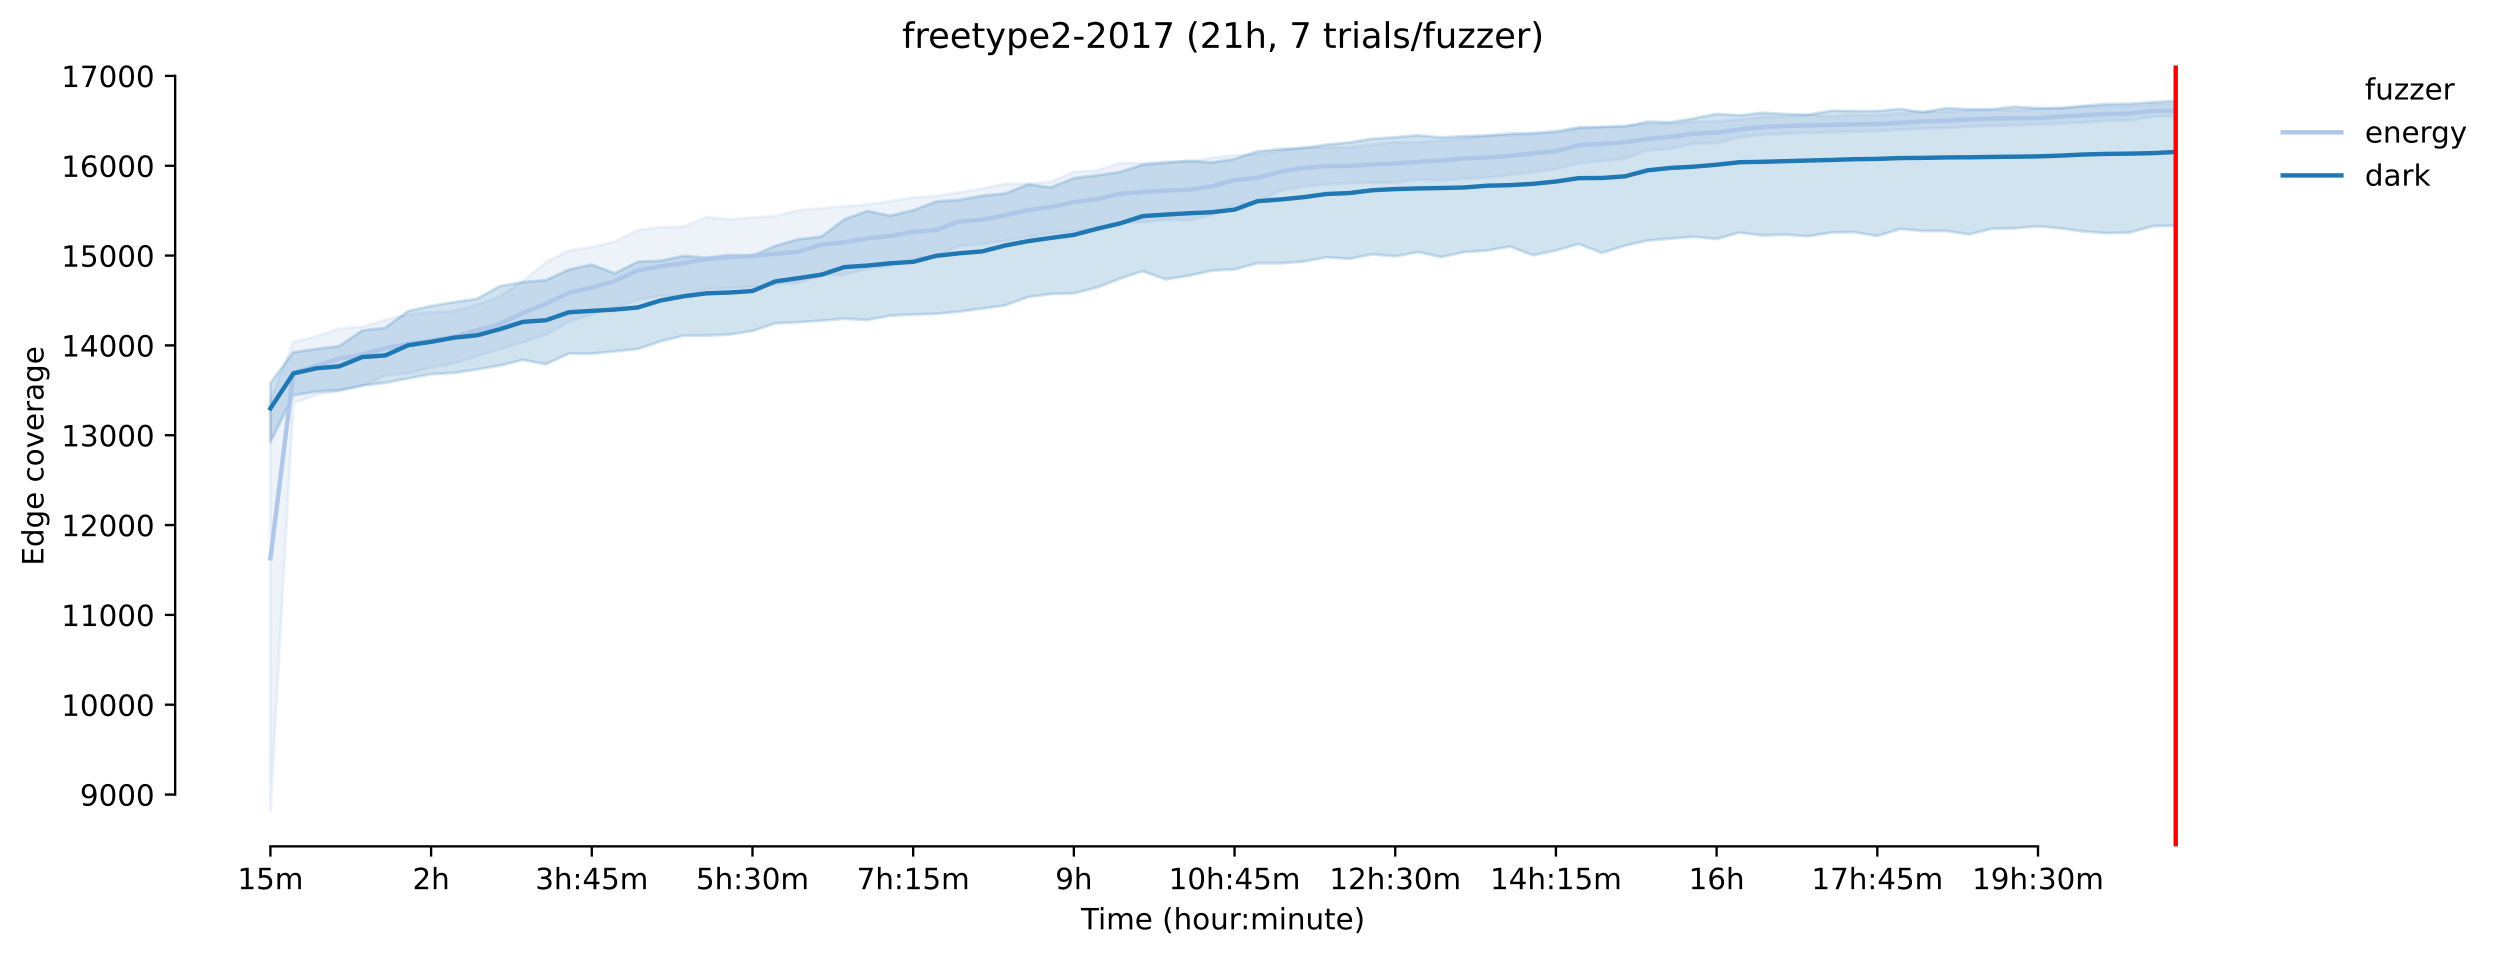 <?xml version="1.0" encoding="utf-8" standalone="no"?>
<!DOCTYPE svg PUBLIC "-//W3C//DTD SVG 1.1//EN"
  "http://www.w3.org/Graphics/SVG/1.1/DTD/svg11.dtd">
<!-- Created with matplotlib (https://matplotlib.org/) -->
<svg height="325.986pt" version="1.1" viewBox="0 0 851.977 325.986" width="851.977pt" xmlns="http://www.w3.org/2000/svg" xmlns:xlink="http://www.w3.org/1999/xlink">
 <defs>
  <style type="text/css">*{stroke-linecap:butt;stroke-linejoin:round;}</style>
 </defs>
 <g id="figure_1">
  <g id="patch_1">
   <path d="M 0 325.986 
L 851.977 325.986 
L 851.977 0 
L 0 0 
z
" style="fill:#ffffff;"/>
  </g>
  <g id="axes_1">
   <g id="patch_2">
    <path d="M 59.691 288.43 
L 773.931 288.43 
L 773.931 22.318 
L 59.691 22.318 
z
" style="fill:#ffffff;"/>
   </g>
   <g id="PolyCollection_1">
    <defs>
     <path d="M 92.156 -189.691 
L 92.156 -49.652 
L 99.979 -188.551 
L 107.802 -191.412 
L 115.625 -192.699 
L 123.448 -194.496 
L 131.271 -198.091 
L 139.094 -198.773 
L 146.917 -200.792 
L 154.74 -202.17 
L 162.563 -204.594 
L 170.386 -207.052 
L 178.209 -209.373 
L 186.032 -211.971 
L 193.855 -216.315 
L 201.678 -218.79 
L 209.501 -221.133 
L 217.324 -223.797 
L 225.147 -225.279 
L 232.97 -225.013 
L 240.793 -227.41 
L 248.616 -227.835 
L 256.439 -228.193 
L 264.262 -229.067 
L 272.085 -229.619 
L 279.908 -232.198 
L 287.731 -232.325 
L 295.554 -234.386 
L 303.377 -235.236 
L 311.2 -237.931 
L 319.023 -238.67 
L 326.846 -242.248 
L 334.669 -242.739 
L 342.492 -243.964 
L 350.315 -245.357 
L 358.138 -246.42 
L 365.961 -247.054 
L 373.784 -248.218 
L 381.607 -250.052 
L 389.43 -250.269 
L 397.253 -251.086 
L 405.076 -250.864 
L 412.899 -252.639 
L 420.722 -256.201 
L 428.545 -257.026 
L 436.368 -261.067 
L 444.191 -262.421 
L 452.014 -263.157 
L 459.837 -263.62 
L 467.66 -263.791 
L 475.483 -263.79 
L 483.306 -264.783 
L 491.129 -264.522 
L 498.952 -265.089 
L 506.775 -265.423 
L 514.598 -266.433 
L 522.421 -267.355 
L 530.244 -268.339 
L 538.067 -270.373 
L 545.89 -271.111 
L 553.713 -271.93 
L 561.536 -274.798 
L 569.359 -275.249 
L 577.182 -277.043 
L 585.005 -277.126 
L 592.828 -279.18 
L 600.651 -280.007 
L 608.474 -280.514 
L 616.297 -280.694 
L 624.12 -280.934 
L 631.943 -281.101 
L 639.766 -281.324 
L 647.589 -281.775 
L 655.412 -282.199 
L 663.235 -282.352 
L 671.058 -282.82 
L 678.881 -283.169 
L 686.704 -283.27 
L 694.527 -283.506 
L 702.35 -283.812 
L 710.173 -284.25 
L 717.996 -284.849 
L 725.819 -284.971 
L 733.642 -286.31 
L 741.465 -286.397 
L 741.465 -290.482 
L 741.465 -290.482 
L 733.642 -290.383 
L 725.819 -289.818 
L 717.996 -289.778 
L 710.173 -289.603 
L 702.35 -289.173 
L 694.527 -288.91 
L 686.704 -288.352 
L 678.881 -288.418 
L 671.058 -288.269 
L 663.235 -287.898 
L 655.412 -287.937 
L 647.589 -287.337 
L 639.766 -286.762 
L 631.943 -286.791 
L 624.12 -286.358 
L 616.297 -286.849 
L 608.474 -286.231 
L 600.651 -286.139 
L 592.828 -285.339 
L 585.005 -284.56 
L 577.182 -284.531 
L 569.359 -283.821 
L 561.536 -283.55 
L 553.713 -283.258 
L 545.89 -282.632 
L 538.067 -282.152 
L 530.244 -280.642 
L 522.421 -280.24 
L 514.598 -279.833 
L 506.775 -279.716 
L 498.952 -278.788 
L 491.129 -278.015 
L 483.306 -277.49 
L 475.483 -277.54 
L 467.66 -276.643 
L 459.837 -275.805 
L 452.014 -275.645 
L 444.191 -275.819 
L 436.368 -274.594 
L 428.545 -273.383 
L 420.722 -273.109 
L 412.899 -272.166 
L 405.076 -270.869 
L 397.253 -271.006 
L 389.43 -270.405 
L 381.607 -270.431 
L 373.784 -267.85 
L 365.961 -267.484 
L 358.138 -264.002 
L 350.315 -263.387 
L 342.492 -263.374 
L 334.669 -261.724 
L 326.846 -260.42 
L 319.023 -259.191 
L 311.2 -258.656 
L 303.377 -257.387 
L 295.554 -256.286 
L 287.731 -255.699 
L 279.908 -255.005 
L 272.085 -254.357 
L 264.262 -252.349 
L 256.439 -251.814 
L 248.616 -251.238 
L 240.793 -251.926 
L 232.97 -248.754 
L 225.147 -248.58 
L 217.324 -247.564 
L 209.501 -243.661 
L 201.678 -241.796 
L 193.855 -240.574 
L 186.032 -236.574 
L 178.209 -230.144 
L 170.386 -224.992 
L 162.563 -222.066 
L 154.74 -219.908 
L 146.917 -219.547 
L 139.094 -218.747 
L 131.271 -216.977 
L 123.448 -214.566 
L 115.625 -214.032 
L 107.802 -211.312 
L 99.979 -209.405 
L 92.156 -189.691 
z
" id="mdad5dec9d6" style="stroke:#aec7e8;stroke-opacity:0.2;"/>
    </defs>
    <g clip-path="url(#pb46b4e8054)">
     <use style="fill:#aec7e8;fill-opacity:0.2;stroke:#aec7e8;stroke-opacity:0.2;" x="0" xlink:href="#mdad5dec9d6" y="325.986"/>
    </g>
   </g>
   <g id="PolyCollection_2">
    <defs>
     <path d="M 92.156 -195.463 
L 92.156 -175.32 
L 99.979 -191.271 
L 107.802 -192.524 
L 115.625 -192.985 
L 123.448 -194.583 
L 131.271 -195.515 
L 139.094 -197.023 
L 146.917 -198.476 
L 154.74 -198.916 
L 162.563 -200.094 
L 170.386 -201.41 
L 178.209 -203.355 
L 186.032 -201.861 
L 193.855 -205.495 
L 201.678 -205.486 
L 209.501 -206.248 
L 217.324 -207.027 
L 225.147 -209.672 
L 232.97 -211.591 
L 240.793 -211.631 
L 248.616 -212.006 
L 256.439 -213.196 
L 264.262 -215.814 
L 272.085 -216.168 
L 279.908 -216.695 
L 287.731 -217.371 
L 295.554 -216.949 
L 303.377 -218.409 
L 311.2 -218.798 
L 319.023 -219.043 
L 326.846 -219.79 
L 334.669 -220.832 
L 342.492 -221.915 
L 350.315 -224.752 
L 358.138 -225.797 
L 365.961 -226.022 
L 373.784 -227.975 
L 381.607 -230.996 
L 389.43 -233.581 
L 397.253 -230.79 
L 405.076 -232.004 
L 412.899 -233.751 
L 420.722 -234.169 
L 428.545 -236.263 
L 436.368 -236.267 
L 444.191 -236.821 
L 452.014 -238.316 
L 459.837 -237.779 
L 467.66 -239.316 
L 475.483 -238.645 
L 483.306 -240.079 
L 491.129 -238.378 
L 498.952 -240.076 
L 506.775 -240.603 
L 514.598 -241.955 
L 522.421 -239.003 
L 530.244 -240.604 
L 538.067 -242.868 
L 545.89 -239.764 
L 553.713 -242.244 
L 561.536 -244.021 
L 569.359 -244.684 
L 577.182 -245.281 
L 585.005 -244.547 
L 592.828 -246.736 
L 600.651 -245.747 
L 608.474 -245.996 
L 616.297 -245.473 
L 624.12 -246.775 
L 631.943 -246.862 
L 639.766 -245.571 
L 647.589 -247.964 
L 655.412 -247.255 
L 663.235 -247.26 
L 671.058 -246.109 
L 678.881 -248.055 
L 686.704 -248.186 
L 694.527 -248.848 
L 702.35 -248.127 
L 710.173 -247.108 
L 717.996 -246.517 
L 725.819 -246.705 
L 733.642 -248.922 
L 741.465 -249.069 
L 741.465 -291.572 
L 741.465 -291.572 
L 733.642 -291.165 
L 725.819 -290.637 
L 717.996 -290.546 
L 710.173 -289.918 
L 702.35 -289.166 
L 694.527 -289.117 
L 686.704 -289.618 
L 678.881 -288.783 
L 671.058 -288.763 
L 663.235 -289.141 
L 655.412 -287.732 
L 647.589 -288.865 
L 639.766 -288.138 
L 631.943 -288.139 
L 624.12 -288.26 
L 616.297 -286.888 
L 608.474 -287.101 
L 600.651 -287.565 
L 592.828 -286.697 
L 585.005 -287.141 
L 577.182 -285.642 
L 569.359 -284.315 
L 561.536 -284.534 
L 553.713 -282.85 
L 545.89 -282.744 
L 538.067 -282.557 
L 530.244 -281.259 
L 522.421 -280.642 
L 514.598 -280.408 
L 506.775 -279.798 
L 498.952 -279.575 
L 491.129 -279.125 
L 483.306 -279.902 
L 475.483 -279.186 
L 467.66 -278.697 
L 459.837 -277.441 
L 452.014 -276.692 
L 444.191 -275.525 
L 436.368 -275.172 
L 428.545 -274.426 
L 420.722 -271.795 
L 412.899 -270.614 
L 405.076 -271.206 
L 397.253 -270.461 
L 389.43 -269.889 
L 381.607 -267.395 
L 373.784 -266.227 
L 365.961 -265.301 
L 358.138 -262.134 
L 350.315 -263.127 
L 342.492 -260.02 
L 334.669 -259.292 
L 326.846 -257.856 
L 319.023 -257.305 
L 311.2 -254.355 
L 303.377 -252.482 
L 295.554 -254.084 
L 287.731 -251.213 
L 279.908 -245.323 
L 272.085 -244.479 
L 264.262 -242.235 
L 256.439 -238.798 
L 248.616 -239.112 
L 240.793 -238.132 
L 232.97 -238.802 
L 225.147 -237.119 
L 217.324 -236.804 
L 209.501 -232.843 
L 201.678 -235.837 
L 193.855 -234.103 
L 186.032 -230.524 
L 178.209 -229.837 
L 170.386 -228.509 
L 162.563 -224.166 
L 154.74 -223.005 
L 146.917 -221.712 
L 139.094 -219.988 
L 131.271 -214.264 
L 123.448 -213.358 
L 115.625 -208.054 
L 107.802 -207.087 
L 99.979 -205.937 
L 92.156 -195.463 
z
" id="m1e6e24f1bb" style="stroke:#1f77b4;stroke-opacity:0.2;"/>
    </defs>
    <g clip-path="url(#pb46b4e8054)">
     <use style="fill:#1f77b4;fill-opacity:0.2;stroke:#1f77b4;stroke-opacity:0.2;" x="0" xlink:href="#m1e6e24f1bb" y="325.986"/>
    </g>
   </g>
   <g id="matplotlib.axis_1">
    <g id="xtick_1">
     <g id="line2d_1">
      <defs>
       <path d="M 0 0 
L 0 3.5 
" id="mf7ba5747d7" style="stroke:#000000;stroke-width:0.8;"/>
      </defs>
      <g>
       <use style="stroke:#000000;stroke-width:0.8;" x="92.156" xlink:href="#mf7ba5747d7" y="288.43"/>
      </g>
     </g>
     <g id="text_1">
      <!-- 15m -->
      <g transform="translate(80.923 303.029)scale(0.1 -0.1)">
       <defs>
        <path d="M 12.406 8.297 
L 28.516 8.297 
L 28.516 63.922 
L 10.984 60.406 
L 10.984 69.391 
L 28.422 72.906 
L 38.281 72.906 
L 38.281 8.297 
L 54.391 8.297 
L 54.391 0 
L 12.406 0 
z
" id="DejaVuSans-49"/>
        <path d="M 10.797 72.906 
L 49.516 72.906 
L 49.516 64.594 
L 19.828 64.594 
L 19.828 46.734 
Q 21.969 47.469 24.109 47.828 
Q 26.266 48.188 28.422 48.188 
Q 40.625 48.188 47.75 41.5 
Q 54.891 34.812 54.891 23.391 
Q 54.891 11.625 47.562 5.094 
Q 40.234 -1.422 26.906 -1.422 
Q 22.312 -1.422 17.547 -0.641 
Q 12.797 0.141 7.719 1.703 
L 7.719 11.625 
Q 12.109 9.234 16.797 8.062 
Q 21.484 6.891 26.703 6.891 
Q 35.156 6.891 40.078 11.328 
Q 45.016 15.766 45.016 23.391 
Q 45.016 31 40.078 35.438 
Q 35.156 39.891 26.703 39.891 
Q 22.75 39.891 18.812 39.016 
Q 14.891 38.141 10.797 36.281 
z
" id="DejaVuSans-53"/>
        <path d="M 52 44.188 
Q 55.375 50.25 60.062 53.125 
Q 64.75 56 71.094 56 
Q 79.641 56 84.281 50.016 
Q 88.922 44.047 88.922 33.016 
L 88.922 0 
L 79.891 0 
L 79.891 32.719 
Q 79.891 40.578 77.094 44.375 
Q 74.312 48.188 68.609 48.188 
Q 61.625 48.188 57.562 43.547 
Q 53.516 38.922 53.516 30.906 
L 53.516 0 
L 44.484 0 
L 44.484 32.719 
Q 44.484 40.625 41.703 44.406 
Q 38.922 48.188 33.109 48.188 
Q 26.219 48.188 22.156 43.531 
Q 18.109 38.875 18.109 30.906 
L 18.109 0 
L 9.078 0 
L 9.078 54.688 
L 18.109 54.688 
L 18.109 46.188 
Q 21.188 51.219 25.484 53.609 
Q 29.781 56 35.688 56 
Q 41.656 56 45.828 52.969 
Q 50 49.953 52 44.188 
z
" id="DejaVuSans-109"/>
       </defs>
       <use xlink:href="#DejaVuSans-49"/>
       <use x="63.623" xlink:href="#DejaVuSans-53"/>
       <use x="127.246" xlink:href="#DejaVuSans-109"/>
      </g>
     </g>
    </g>
    <g id="xtick_2">
     <g id="line2d_2">
      <g>
       <use style="stroke:#000000;stroke-width:0.8;" x="146.917" xlink:href="#mf7ba5747d7" y="288.43"/>
      </g>
     </g>
     <g id="text_2">
      <!-- 2h -->
      <g transform="translate(140.567 303.029)scale(0.1 -0.1)">
       <defs>
        <path d="M 19.188 8.297 
L 53.609 8.297 
L 53.609 0 
L 7.328 0 
L 7.328 8.297 
Q 12.938 14.109 22.625 23.891 
Q 32.328 33.688 34.812 36.531 
Q 39.547 41.844 41.422 45.531 
Q 43.312 49.219 43.312 52.781 
Q 43.312 58.594 39.234 62.25 
Q 35.156 65.922 28.609 65.922 
Q 23.969 65.922 18.812 64.312 
Q 13.672 62.703 7.812 59.422 
L 7.812 69.391 
Q 13.766 71.781 18.938 73 
Q 24.125 74.219 28.422 74.219 
Q 39.75 74.219 46.484 68.547 
Q 53.219 62.891 53.219 53.422 
Q 53.219 48.922 51.531 44.891 
Q 49.859 40.875 45.406 35.406 
Q 44.188 33.984 37.641 27.219 
Q 31.109 20.453 19.188 8.297 
z
" id="DejaVuSans-50"/>
        <path d="M 54.891 33.016 
L 54.891 0 
L 45.906 0 
L 45.906 32.719 
Q 45.906 40.484 42.875 44.328 
Q 39.844 48.188 33.797 48.188 
Q 26.516 48.188 22.312 43.547 
Q 18.109 38.922 18.109 30.906 
L 18.109 0 
L 9.078 0 
L 9.078 75.984 
L 18.109 75.984 
L 18.109 46.188 
Q 21.344 51.125 25.703 53.562 
Q 30.078 56 35.797 56 
Q 45.219 56 50.047 50.172 
Q 54.891 44.344 54.891 33.016 
z
" id="DejaVuSans-104"/>
       </defs>
       <use xlink:href="#DejaVuSans-50"/>
       <use x="63.623" xlink:href="#DejaVuSans-104"/>
      </g>
     </g>
    </g>
    <g id="xtick_3">
     <g id="line2d_3">
      <g>
       <use style="stroke:#000000;stroke-width:0.8;" x="201.678" xlink:href="#mf7ba5747d7" y="288.43"/>
      </g>
     </g>
     <g id="text_3">
      <!-- 3h:45m -->
      <g transform="translate(182.411 303.029)scale(0.1 -0.1)">
       <defs>
        <path d="M 40.578 39.312 
Q 47.656 37.797 51.625 33 
Q 55.609 28.219 55.609 21.188 
Q 55.609 10.406 48.188 4.484 
Q 40.766 -1.422 27.094 -1.422 
Q 22.516 -1.422 17.656 -0.516 
Q 12.797 0.391 7.625 2.203 
L 7.625 11.719 
Q 11.719 9.328 16.594 8.109 
Q 21.484 6.891 26.812 6.891 
Q 36.078 6.891 40.938 10.547 
Q 45.797 14.203 45.797 21.188 
Q 45.797 27.641 41.281 31.266 
Q 36.766 34.906 28.719 34.906 
L 20.219 34.906 
L 20.219 43.016 
L 29.109 43.016 
Q 36.375 43.016 40.234 45.922 
Q 44.094 48.828 44.094 54.297 
Q 44.094 59.906 40.109 62.906 
Q 36.141 65.922 28.719 65.922 
Q 24.656 65.922 20.016 65.031 
Q 15.375 64.156 9.812 62.312 
L 9.812 71.094 
Q 15.438 72.656 20.344 73.438 
Q 25.25 74.219 29.594 74.219 
Q 40.828 74.219 47.359 69.109 
Q 53.906 64.016 53.906 55.328 
Q 53.906 49.266 50.438 45.094 
Q 46.969 40.922 40.578 39.312 
z
" id="DejaVuSans-51"/>
        <path d="M 11.719 12.406 
L 22.016 12.406 
L 22.016 0 
L 11.719 0 
z
M 11.719 51.703 
L 22.016 51.703 
L 22.016 39.312 
L 11.719 39.312 
z
" id="DejaVuSans-58"/>
        <path d="M 37.797 64.312 
L 12.891 25.391 
L 37.797 25.391 
z
M 35.203 72.906 
L 47.609 72.906 
L 47.609 25.391 
L 58.016 25.391 
L 58.016 17.188 
L 47.609 17.188 
L 47.609 0 
L 37.797 0 
L 37.797 17.188 
L 4.891 17.188 
L 4.891 26.703 
z
" id="DejaVuSans-52"/>
       </defs>
       <use xlink:href="#DejaVuSans-51"/>
       <use x="63.623" xlink:href="#DejaVuSans-104"/>
       <use x="127.002" xlink:href="#DejaVuSans-58"/>
       <use x="160.693" xlink:href="#DejaVuSans-52"/>
       <use x="224.316" xlink:href="#DejaVuSans-53"/>
       <use x="287.939" xlink:href="#DejaVuSans-109"/>
      </g>
     </g>
    </g>
    <g id="xtick_4">
     <g id="line2d_4">
      <g>
       <use style="stroke:#000000;stroke-width:0.8;" x="256.439" xlink:href="#mf7ba5747d7" y="288.43"/>
      </g>
     </g>
     <g id="text_4">
      <!-- 5h:30m -->
      <g transform="translate(237.172 303.029)scale(0.1 -0.1)">
       <defs>
        <path d="M 31.781 66.406 
Q 24.172 66.406 20.328 58.906 
Q 16.5 51.422 16.5 36.375 
Q 16.5 21.391 20.328 13.891 
Q 24.172 6.391 31.781 6.391 
Q 39.453 6.391 43.281 13.891 
Q 47.125 21.391 47.125 36.375 
Q 47.125 51.422 43.281 58.906 
Q 39.453 66.406 31.781 66.406 
z
M 31.781 74.219 
Q 44.047 74.219 50.516 64.516 
Q 56.984 54.828 56.984 36.375 
Q 56.984 17.969 50.516 8.266 
Q 44.047 -1.422 31.781 -1.422 
Q 19.531 -1.422 13.062 8.266 
Q 6.594 17.969 6.594 36.375 
Q 6.594 54.828 13.062 64.516 
Q 19.531 74.219 31.781 74.219 
z
" id="DejaVuSans-48"/>
       </defs>
       <use xlink:href="#DejaVuSans-53"/>
       <use x="63.623" xlink:href="#DejaVuSans-104"/>
       <use x="127.002" xlink:href="#DejaVuSans-58"/>
       <use x="160.693" xlink:href="#DejaVuSans-51"/>
       <use x="224.316" xlink:href="#DejaVuSans-48"/>
       <use x="287.939" xlink:href="#DejaVuSans-109"/>
      </g>
     </g>
    </g>
    <g id="xtick_5">
     <g id="line2d_5">
      <g>
       <use style="stroke:#000000;stroke-width:0.8;" x="311.2" xlink:href="#mf7ba5747d7" y="288.43"/>
      </g>
     </g>
     <g id="text_5">
      <!-- 7h:15m -->
      <g transform="translate(291.933 303.029)scale(0.1 -0.1)">
       <defs>
        <path d="M 8.203 72.906 
L 55.078 72.906 
L 55.078 68.703 
L 28.609 0 
L 18.312 0 
L 43.219 64.594 
L 8.203 64.594 
z
" id="DejaVuSans-55"/>
       </defs>
       <use xlink:href="#DejaVuSans-55"/>
       <use x="63.623" xlink:href="#DejaVuSans-104"/>
       <use x="127.002" xlink:href="#DejaVuSans-58"/>
       <use x="160.693" xlink:href="#DejaVuSans-49"/>
       <use x="224.316" xlink:href="#DejaVuSans-53"/>
       <use x="287.939" xlink:href="#DejaVuSans-109"/>
      </g>
     </g>
    </g>
    <g id="xtick_6">
     <g id="line2d_6">
      <g>
       <use style="stroke:#000000;stroke-width:0.8;" x="365.961" xlink:href="#mf7ba5747d7" y="288.43"/>
      </g>
     </g>
     <g id="text_6">
      <!-- 9h -->
      <g transform="translate(359.611 303.029)scale(0.1 -0.1)">
       <defs>
        <path d="M 10.984 1.516 
L 10.984 10.5 
Q 14.703 8.734 18.5 7.812 
Q 22.312 6.891 25.984 6.891 
Q 35.75 6.891 40.891 13.453 
Q 46.047 20.016 46.781 33.406 
Q 43.953 29.203 39.594 26.953 
Q 35.25 24.703 29.984 24.703 
Q 19.047 24.703 12.672 31.312 
Q 6.297 37.938 6.297 49.422 
Q 6.297 60.641 12.938 67.422 
Q 19.578 74.219 30.609 74.219 
Q 43.266 74.219 49.922 64.516 
Q 56.594 54.828 56.594 36.375 
Q 56.594 19.141 48.406 8.859 
Q 40.234 -1.422 26.422 -1.422 
Q 22.703 -1.422 18.891 -0.688 
Q 15.094 0.047 10.984 1.516 
z
M 30.609 32.422 
Q 37.25 32.422 41.125 36.953 
Q 45.016 41.5 45.016 49.422 
Q 45.016 57.281 41.125 61.844 
Q 37.25 66.406 30.609 66.406 
Q 23.969 66.406 20.094 61.844 
Q 16.219 57.281 16.219 49.422 
Q 16.219 41.5 20.094 36.953 
Q 23.969 32.422 30.609 32.422 
z
" id="DejaVuSans-57"/>
       </defs>
       <use xlink:href="#DejaVuSans-57"/>
       <use x="63.623" xlink:href="#DejaVuSans-104"/>
      </g>
     </g>
    </g>
    <g id="xtick_7">
     <g id="line2d_7">
      <g>
       <use style="stroke:#000000;stroke-width:0.8;" x="420.722" xlink:href="#mf7ba5747d7" y="288.43"/>
      </g>
     </g>
     <g id="text_7">
      <!-- 10h:45m -->
      <g transform="translate(398.274 303.029)scale(0.1 -0.1)">
       <use xlink:href="#DejaVuSans-49"/>
       <use x="63.623" xlink:href="#DejaVuSans-48"/>
       <use x="127.246" xlink:href="#DejaVuSans-104"/>
       <use x="190.625" xlink:href="#DejaVuSans-58"/>
       <use x="224.316" xlink:href="#DejaVuSans-52"/>
       <use x="287.939" xlink:href="#DejaVuSans-53"/>
       <use x="351.562" xlink:href="#DejaVuSans-109"/>
      </g>
     </g>
    </g>
    <g id="xtick_8">
     <g id="line2d_8">
      <g>
       <use style="stroke:#000000;stroke-width:0.8;" x="475.483" xlink:href="#mf7ba5747d7" y="288.43"/>
      </g>
     </g>
     <g id="text_8">
      <!-- 12h:30m -->
      <g transform="translate(453.035 303.029)scale(0.1 -0.1)">
       <use xlink:href="#DejaVuSans-49"/>
       <use x="63.623" xlink:href="#DejaVuSans-50"/>
       <use x="127.246" xlink:href="#DejaVuSans-104"/>
       <use x="190.625" xlink:href="#DejaVuSans-58"/>
       <use x="224.316" xlink:href="#DejaVuSans-51"/>
       <use x="287.939" xlink:href="#DejaVuSans-48"/>
       <use x="351.562" xlink:href="#DejaVuSans-109"/>
      </g>
     </g>
    </g>
    <g id="xtick_9">
     <g id="line2d_9">
      <g>
       <use style="stroke:#000000;stroke-width:0.8;" x="530.244" xlink:href="#mf7ba5747d7" y="288.43"/>
      </g>
     </g>
     <g id="text_9">
      <!-- 14h:15m -->
      <g transform="translate(507.796 303.029)scale(0.1 -0.1)">
       <use xlink:href="#DejaVuSans-49"/>
       <use x="63.623" xlink:href="#DejaVuSans-52"/>
       <use x="127.246" xlink:href="#DejaVuSans-104"/>
       <use x="190.625" xlink:href="#DejaVuSans-58"/>
       <use x="224.316" xlink:href="#DejaVuSans-49"/>
       <use x="287.939" xlink:href="#DejaVuSans-53"/>
       <use x="351.562" xlink:href="#DejaVuSans-109"/>
      </g>
     </g>
    </g>
    <g id="xtick_10">
     <g id="line2d_10">
      <g>
       <use style="stroke:#000000;stroke-width:0.8;" x="585.005" xlink:href="#mf7ba5747d7" y="288.43"/>
      </g>
     </g>
     <g id="text_10">
      <!-- 16h -->
      <g transform="translate(575.474 303.029)scale(0.1 -0.1)">
       <defs>
        <path d="M 33.016 40.375 
Q 26.375 40.375 22.484 35.828 
Q 18.609 31.297 18.609 23.391 
Q 18.609 15.531 22.484 10.953 
Q 26.375 6.391 33.016 6.391 
Q 39.656 6.391 43.531 10.953 
Q 47.406 15.531 47.406 23.391 
Q 47.406 31.297 43.531 35.828 
Q 39.656 40.375 33.016 40.375 
z
M 52.594 71.297 
L 52.594 62.312 
Q 48.875 64.062 45.094 64.984 
Q 41.312 65.922 37.594 65.922 
Q 27.828 65.922 22.672 59.328 
Q 17.531 52.734 16.797 39.406 
Q 19.672 43.656 24.016 45.922 
Q 28.375 48.188 33.594 48.188 
Q 44.578 48.188 50.953 41.516 
Q 57.328 34.859 57.328 23.391 
Q 57.328 12.156 50.688 5.359 
Q 44.047 -1.422 33.016 -1.422 
Q 20.359 -1.422 13.672 8.266 
Q 6.984 17.969 6.984 36.375 
Q 6.984 53.656 15.188 63.938 
Q 23.391 74.219 37.203 74.219 
Q 40.922 74.219 44.703 73.484 
Q 48.484 72.75 52.594 71.297 
z
" id="DejaVuSans-54"/>
       </defs>
       <use xlink:href="#DejaVuSans-49"/>
       <use x="63.623" xlink:href="#DejaVuSans-54"/>
       <use x="127.246" xlink:href="#DejaVuSans-104"/>
      </g>
     </g>
    </g>
    <g id="xtick_11">
     <g id="line2d_11">
      <g>
       <use style="stroke:#000000;stroke-width:0.8;" x="639.766" xlink:href="#mf7ba5747d7" y="288.43"/>
      </g>
     </g>
     <g id="text_11">
      <!-- 17h:45m -->
      <g transform="translate(617.318 303.029)scale(0.1 -0.1)">
       <use xlink:href="#DejaVuSans-49"/>
       <use x="63.623" xlink:href="#DejaVuSans-55"/>
       <use x="127.246" xlink:href="#DejaVuSans-104"/>
       <use x="190.625" xlink:href="#DejaVuSans-58"/>
       <use x="224.316" xlink:href="#DejaVuSans-52"/>
       <use x="287.939" xlink:href="#DejaVuSans-53"/>
       <use x="351.562" xlink:href="#DejaVuSans-109"/>
      </g>
     </g>
    </g>
    <g id="xtick_12">
     <g id="line2d_12">
      <g>
       <use style="stroke:#000000;stroke-width:0.8;" x="694.527" xlink:href="#mf7ba5747d7" y="288.43"/>
      </g>
     </g>
     <g id="text_12">
      <!-- 19h:30m -->
      <g transform="translate(672.079 303.029)scale(0.1 -0.1)">
       <use xlink:href="#DejaVuSans-49"/>
       <use x="63.623" xlink:href="#DejaVuSans-57"/>
       <use x="127.246" xlink:href="#DejaVuSans-104"/>
       <use x="190.625" xlink:href="#DejaVuSans-58"/>
       <use x="224.316" xlink:href="#DejaVuSans-51"/>
       <use x="287.939" xlink:href="#DejaVuSans-48"/>
       <use x="351.562" xlink:href="#DejaVuSans-109"/>
      </g>
     </g>
    </g>
    <g id="text_13">
     <!-- Time (hour:minute) -->
     <g transform="translate(368.404 316.707)scale(0.1 -0.1)">
      <defs>
       <path d="M -0.297 72.906 
L 61.375 72.906 
L 61.375 64.594 
L 35.5 64.594 
L 35.5 0 
L 25.594 0 
L 25.594 64.594 
L -0.297 64.594 
z
" id="DejaVuSans-84"/>
       <path d="M 9.422 54.688 
L 18.406 54.688 
L 18.406 0 
L 9.422 0 
z
M 9.422 75.984 
L 18.406 75.984 
L 18.406 64.594 
L 9.422 64.594 
z
" id="DejaVuSans-105"/>
       <path d="M 56.203 29.594 
L 56.203 25.203 
L 14.891 25.203 
Q 15.484 15.922 20.484 11.062 
Q 25.484 6.203 34.422 6.203 
Q 39.594 6.203 44.453 7.469 
Q 49.312 8.734 54.109 11.281 
L 54.109 2.781 
Q 49.266 0.734 44.188 -0.344 
Q 39.109 -1.422 33.891 -1.422 
Q 20.797 -1.422 13.156 6.188 
Q 5.516 13.812 5.516 26.812 
Q 5.516 40.234 12.766 48.109 
Q 20.016 56 32.328 56 
Q 43.359 56 49.781 48.891 
Q 56.203 41.797 56.203 29.594 
z
M 47.219 32.234 
Q 47.125 39.594 43.094 43.984 
Q 39.062 48.391 32.422 48.391 
Q 24.906 48.391 20.391 44.141 
Q 15.875 39.891 15.188 32.172 
z
" id="DejaVuSans-101"/>
       <path id="DejaVuSans-32"/>
       <path d="M 31 75.875 
Q 24.469 64.656 21.281 53.656 
Q 18.109 42.672 18.109 31.391 
Q 18.109 20.125 21.312 9.062 
Q 24.516 -2 31 -13.188 
L 23.188 -13.188 
Q 15.875 -1.703 12.234 9.375 
Q 8.594 20.453 8.594 31.391 
Q 8.594 42.281 12.203 53.312 
Q 15.828 64.359 23.188 75.875 
z
" id="DejaVuSans-40"/>
       <path d="M 30.609 48.391 
Q 23.391 48.391 19.188 42.75 
Q 14.984 37.109 14.984 27.297 
Q 14.984 17.484 19.156 11.844 
Q 23.344 6.203 30.609 6.203 
Q 37.797 6.203 41.984 11.859 
Q 46.188 17.531 46.188 27.297 
Q 46.188 37.016 41.984 42.703 
Q 37.797 48.391 30.609 48.391 
z
M 30.609 56 
Q 42.328 56 49.016 48.375 
Q 55.719 40.766 55.719 27.297 
Q 55.719 13.875 49.016 6.219 
Q 42.328 -1.422 30.609 -1.422 
Q 18.844 -1.422 12.172 6.219 
Q 5.516 13.875 5.516 27.297 
Q 5.516 40.766 12.172 48.375 
Q 18.844 56 30.609 56 
z
" id="DejaVuSans-111"/>
       <path d="M 8.5 21.578 
L 8.5 54.688 
L 17.484 54.688 
L 17.484 21.922 
Q 17.484 14.156 20.5 10.266 
Q 23.531 6.391 29.594 6.391 
Q 36.859 6.391 41.078 11.031 
Q 45.312 15.672 45.312 23.688 
L 45.312 54.688 
L 54.297 54.688 
L 54.297 0 
L 45.312 0 
L 45.312 8.406 
Q 42.047 3.422 37.719 1 
Q 33.406 -1.422 27.688 -1.422 
Q 18.266 -1.422 13.375 4.438 
Q 8.5 10.297 8.5 21.578 
z
M 31.109 56 
z
" id="DejaVuSans-117"/>
       <path d="M 41.109 46.297 
Q 39.594 47.172 37.812 47.578 
Q 36.031 48 33.891 48 
Q 26.266 48 22.188 43.047 
Q 18.109 38.094 18.109 28.812 
L 18.109 0 
L 9.078 0 
L 9.078 54.688 
L 18.109 54.688 
L 18.109 46.188 
Q 20.953 51.172 25.484 53.578 
Q 30.031 56 36.531 56 
Q 37.453 56 38.578 55.875 
Q 39.703 55.766 41.062 55.516 
z
" id="DejaVuSans-114"/>
       <path d="M 54.891 33.016 
L 54.891 0 
L 45.906 0 
L 45.906 32.719 
Q 45.906 40.484 42.875 44.328 
Q 39.844 48.188 33.797 48.188 
Q 26.516 48.188 22.312 43.547 
Q 18.109 38.922 18.109 30.906 
L 18.109 0 
L 9.078 0 
L 9.078 54.688 
L 18.109 54.688 
L 18.109 46.188 
Q 21.344 51.125 25.703 53.562 
Q 30.078 56 35.797 56 
Q 45.219 56 50.047 50.172 
Q 54.891 44.344 54.891 33.016 
z
" id="DejaVuSans-110"/>
       <path d="M 18.312 70.219 
L 18.312 54.688 
L 36.812 54.688 
L 36.812 47.703 
L 18.312 47.703 
L 18.312 18.016 
Q 18.312 11.328 20.141 9.422 
Q 21.969 7.516 27.594 7.516 
L 36.812 7.516 
L 36.812 0 
L 27.594 0 
Q 17.188 0 13.234 3.875 
Q 9.281 7.766 9.281 18.016 
L 9.281 47.703 
L 2.688 47.703 
L 2.688 54.688 
L 9.281 54.688 
L 9.281 70.219 
z
" id="DejaVuSans-116"/>
       <path d="M 8.016 75.875 
L 15.828 75.875 
Q 23.141 64.359 26.781 53.312 
Q 30.422 42.281 30.422 31.391 
Q 30.422 20.453 26.781 9.375 
Q 23.141 -1.703 15.828 -13.188 
L 8.016 -13.188 
Q 14.5 -2 17.703 9.062 
Q 20.906 20.125 20.906 31.391 
Q 20.906 42.672 17.703 53.656 
Q 14.5 64.656 8.016 75.875 
z
" id="DejaVuSans-41"/>
      </defs>
      <use xlink:href="#DejaVuSans-84"/>
      <use x="57.959" xlink:href="#DejaVuSans-105"/>
      <use x="85.742" xlink:href="#DejaVuSans-109"/>
      <use x="183.154" xlink:href="#DejaVuSans-101"/>
      <use x="244.678" xlink:href="#DejaVuSans-32"/>
      <use x="276.465" xlink:href="#DejaVuSans-40"/>
      <use x="315.479" xlink:href="#DejaVuSans-104"/>
      <use x="378.857" xlink:href="#DejaVuSans-111"/>
      <use x="440.039" xlink:href="#DejaVuSans-117"/>
      <use x="503.418" xlink:href="#DejaVuSans-114"/>
      <use x="542.781" xlink:href="#DejaVuSans-58"/>
      <use x="576.473" xlink:href="#DejaVuSans-109"/>
      <use x="673.885" xlink:href="#DejaVuSans-105"/>
      <use x="701.668" xlink:href="#DejaVuSans-110"/>
      <use x="765.047" xlink:href="#DejaVuSans-117"/>
      <use x="828.426" xlink:href="#DejaVuSans-116"/>
      <use x="867.635" xlink:href="#DejaVuSans-101"/>
      <use x="929.158" xlink:href="#DejaVuSans-41"/>
     </g>
    </g>
   </g>
   <g id="matplotlib.axis_2">
    <g id="ytick_1">
     <g id="line2d_13">
      <defs>
       <path d="M 0 0 
L -3.5 0 
" id="m88c928a831" style="stroke:#000000;stroke-width:0.8;"/>
      </defs>
      <g>
       <use style="stroke:#000000;stroke-width:0.8;" x="59.691" xlink:href="#m88c928a831" y="270.776"/>
      </g>
     </g>
     <g id="text_14">
      <!-- 9000 -->
      <g transform="translate(27.241 274.575)scale(0.1 -0.1)">
       <use xlink:href="#DejaVuSans-57"/>
       <use x="63.623" xlink:href="#DejaVuSans-48"/>
       <use x="127.246" xlink:href="#DejaVuSans-48"/>
       <use x="190.869" xlink:href="#DejaVuSans-48"/>
      </g>
     </g>
    </g>
    <g id="ytick_2">
     <g id="line2d_14">
      <g>
       <use style="stroke:#000000;stroke-width:0.8;" x="59.691" xlink:href="#m88c928a831" y="240.162"/>
      </g>
     </g>
     <g id="text_15">
      <!-- 10000 -->
      <g transform="translate(20.878 243.962)scale(0.1 -0.1)">
       <use xlink:href="#DejaVuSans-49"/>
       <use x="63.623" xlink:href="#DejaVuSans-48"/>
       <use x="127.246" xlink:href="#DejaVuSans-48"/>
       <use x="190.869" xlink:href="#DejaVuSans-48"/>
       <use x="254.492" xlink:href="#DejaVuSans-48"/>
      </g>
     </g>
    </g>
    <g id="ytick_3">
     <g id="line2d_15">
      <g>
       <use style="stroke:#000000;stroke-width:0.8;" x="59.691" xlink:href="#m88c928a831" y="209.549"/>
      </g>
     </g>
     <g id="text_16">
      <!-- 11000 -->
      <g transform="translate(20.878 213.349)scale(0.1 -0.1)">
       <use xlink:href="#DejaVuSans-49"/>
       <use x="63.623" xlink:href="#DejaVuSans-49"/>
       <use x="127.246" xlink:href="#DejaVuSans-48"/>
       <use x="190.869" xlink:href="#DejaVuSans-48"/>
       <use x="254.492" xlink:href="#DejaVuSans-48"/>
      </g>
     </g>
    </g>
    <g id="ytick_4">
     <g id="line2d_16">
      <g>
       <use style="stroke:#000000;stroke-width:0.8;" x="59.691" xlink:href="#m88c928a831" y="178.936"/>
      </g>
     </g>
     <g id="text_17">
      <!-- 12000 -->
      <g transform="translate(20.878 182.735)scale(0.1 -0.1)">
       <use xlink:href="#DejaVuSans-49"/>
       <use x="63.623" xlink:href="#DejaVuSans-50"/>
       <use x="127.246" xlink:href="#DejaVuSans-48"/>
       <use x="190.869" xlink:href="#DejaVuSans-48"/>
       <use x="254.492" xlink:href="#DejaVuSans-48"/>
      </g>
     </g>
    </g>
    <g id="ytick_5">
     <g id="line2d_17">
      <g>
       <use style="stroke:#000000;stroke-width:0.8;" x="59.691" xlink:href="#m88c928a831" y="148.323"/>
      </g>
     </g>
     <g id="text_18">
      <!-- 13000 -->
      <g transform="translate(20.878 152.122)scale(0.1 -0.1)">
       <use xlink:href="#DejaVuSans-49"/>
       <use x="63.623" xlink:href="#DejaVuSans-51"/>
       <use x="127.246" xlink:href="#DejaVuSans-48"/>
       <use x="190.869" xlink:href="#DejaVuSans-48"/>
       <use x="254.492" xlink:href="#DejaVuSans-48"/>
      </g>
     </g>
    </g>
    <g id="ytick_6">
     <g id="line2d_18">
      <g>
       <use style="stroke:#000000;stroke-width:0.8;" x="59.691" xlink:href="#m88c928a831" y="117.71"/>
      </g>
     </g>
     <g id="text_19">
      <!-- 14000 -->
      <g transform="translate(20.878 121.509)scale(0.1 -0.1)">
       <use xlink:href="#DejaVuSans-49"/>
       <use x="63.623" xlink:href="#DejaVuSans-52"/>
       <use x="127.246" xlink:href="#DejaVuSans-48"/>
       <use x="190.869" xlink:href="#DejaVuSans-48"/>
       <use x="254.492" xlink:href="#DejaVuSans-48"/>
      </g>
     </g>
    </g>
    <g id="ytick_7">
     <g id="line2d_19">
      <g>
       <use style="stroke:#000000;stroke-width:0.8;" x="59.691" xlink:href="#m88c928a831" y="87.097"/>
      </g>
     </g>
     <g id="text_20">
      <!-- 15000 -->
      <g transform="translate(20.878 90.896)scale(0.1 -0.1)">
       <use xlink:href="#DejaVuSans-49"/>
       <use x="63.623" xlink:href="#DejaVuSans-53"/>
       <use x="127.246" xlink:href="#DejaVuSans-48"/>
       <use x="190.869" xlink:href="#DejaVuSans-48"/>
       <use x="254.492" xlink:href="#DejaVuSans-48"/>
      </g>
     </g>
    </g>
    <g id="ytick_8">
     <g id="line2d_20">
      <g>
       <use style="stroke:#000000;stroke-width:0.8;" x="59.691" xlink:href="#m88c928a831" y="56.483"/>
      </g>
     </g>
     <g id="text_21">
      <!-- 16000 -->
      <g transform="translate(20.878 60.283)scale(0.1 -0.1)">
       <use xlink:href="#DejaVuSans-49"/>
       <use x="63.623" xlink:href="#DejaVuSans-54"/>
       <use x="127.246" xlink:href="#DejaVuSans-48"/>
       <use x="190.869" xlink:href="#DejaVuSans-48"/>
       <use x="254.492" xlink:href="#DejaVuSans-48"/>
      </g>
     </g>
    </g>
    <g id="ytick_9">
     <g id="line2d_21">
      <g>
       <use style="stroke:#000000;stroke-width:0.8;" x="59.691" xlink:href="#m88c928a831" y="25.87"/>
      </g>
     </g>
     <g id="text_22">
      <!-- 17000 -->
      <g transform="translate(20.878 29.669)scale(0.1 -0.1)">
       <use xlink:href="#DejaVuSans-49"/>
       <use x="63.623" xlink:href="#DejaVuSans-55"/>
       <use x="127.246" xlink:href="#DejaVuSans-48"/>
       <use x="190.869" xlink:href="#DejaVuSans-48"/>
       <use x="254.492" xlink:href="#DejaVuSans-48"/>
      </g>
     </g>
    </g>
    <g id="text_23">
     <!-- Edge coverage -->
     <g transform="translate(14.798 192.762)rotate(-90)scale(0.1 -0.1)">
      <defs>
       <path d="M 9.812 72.906 
L 55.906 72.906 
L 55.906 64.594 
L 19.672 64.594 
L 19.672 43.016 
L 54.391 43.016 
L 54.391 34.719 
L 19.672 34.719 
L 19.672 8.297 
L 56.781 8.297 
L 56.781 0 
L 9.812 0 
z
" id="DejaVuSans-69"/>
       <path d="M 45.406 46.391 
L 45.406 75.984 
L 54.391 75.984 
L 54.391 0 
L 45.406 0 
L 45.406 8.203 
Q 42.578 3.328 38.25 0.953 
Q 33.938 -1.422 27.875 -1.422 
Q 17.969 -1.422 11.734 6.484 
Q 5.516 14.406 5.516 27.297 
Q 5.516 40.188 11.734 48.094 
Q 17.969 56 27.875 56 
Q 33.938 56 38.25 53.625 
Q 42.578 51.266 45.406 46.391 
z
M 14.797 27.297 
Q 14.797 17.391 18.875 11.75 
Q 22.953 6.109 30.078 6.109 
Q 37.203 6.109 41.297 11.75 
Q 45.406 17.391 45.406 27.297 
Q 45.406 37.203 41.297 42.844 
Q 37.203 48.484 30.078 48.484 
Q 22.953 48.484 18.875 42.844 
Q 14.797 37.203 14.797 27.297 
z
" id="DejaVuSans-100"/>
       <path d="M 45.406 27.984 
Q 45.406 37.75 41.375 43.109 
Q 37.359 48.484 30.078 48.484 
Q 22.859 48.484 18.828 43.109 
Q 14.797 37.75 14.797 27.984 
Q 14.797 18.266 18.828 12.891 
Q 22.859 7.516 30.078 7.516 
Q 37.359 7.516 41.375 12.891 
Q 45.406 18.266 45.406 27.984 
z
M 54.391 6.781 
Q 54.391 -7.172 48.188 -13.984 
Q 42 -20.797 29.203 -20.797 
Q 24.469 -20.797 20.266 -20.094 
Q 16.062 -19.391 12.109 -17.922 
L 12.109 -9.188 
Q 16.062 -11.328 19.922 -12.344 
Q 23.781 -13.375 27.781 -13.375 
Q 36.625 -13.375 41.016 -8.766 
Q 45.406 -4.156 45.406 5.172 
L 45.406 9.625 
Q 42.625 4.781 38.281 2.391 
Q 33.938 0 27.875 0 
Q 17.828 0 11.672 7.656 
Q 5.516 15.328 5.516 27.984 
Q 5.516 40.672 11.672 48.328 
Q 17.828 56 27.875 56 
Q 33.938 56 38.281 53.609 
Q 42.625 51.219 45.406 46.391 
L 45.406 54.688 
L 54.391 54.688 
z
" id="DejaVuSans-103"/>
       <path d="M 48.781 52.594 
L 48.781 44.188 
Q 44.969 46.297 41.141 47.344 
Q 37.312 48.391 33.406 48.391 
Q 24.656 48.391 19.812 42.844 
Q 14.984 37.312 14.984 27.297 
Q 14.984 17.281 19.812 11.734 
Q 24.656 6.203 33.406 6.203 
Q 37.312 6.203 41.141 7.25 
Q 44.969 8.297 48.781 10.406 
L 48.781 2.094 
Q 45.016 0.344 40.984 -0.531 
Q 36.969 -1.422 32.422 -1.422 
Q 20.062 -1.422 12.781 6.344 
Q 5.516 14.109 5.516 27.297 
Q 5.516 40.672 12.859 48.328 
Q 20.219 56 33.016 56 
Q 37.156 56 41.109 55.141 
Q 45.062 54.297 48.781 52.594 
z
" id="DejaVuSans-99"/>
       <path d="M 2.984 54.688 
L 12.5 54.688 
L 29.594 8.797 
L 46.688 54.688 
L 56.203 54.688 
L 35.688 0 
L 23.484 0 
z
" id="DejaVuSans-118"/>
       <path d="M 34.281 27.484 
Q 23.391 27.484 19.188 25 
Q 14.984 22.516 14.984 16.5 
Q 14.984 11.719 18.141 8.906 
Q 21.297 6.109 26.703 6.109 
Q 34.188 6.109 38.703 11.406 
Q 43.219 16.703 43.219 25.484 
L 43.219 27.484 
z
M 52.203 31.203 
L 52.203 0 
L 43.219 0 
L 43.219 8.297 
Q 40.141 3.328 35.547 0.953 
Q 30.953 -1.422 24.312 -1.422 
Q 15.922 -1.422 10.953 3.297 
Q 6 8.016 6 15.922 
Q 6 25.141 12.172 29.828 
Q 18.359 34.516 30.609 34.516 
L 43.219 34.516 
L 43.219 35.406 
Q 43.219 41.609 39.141 45 
Q 35.062 48.391 27.688 48.391 
Q 23 48.391 18.547 47.266 
Q 14.109 46.141 10.016 43.891 
L 10.016 52.203 
Q 14.938 54.109 19.578 55.047 
Q 24.219 56 28.609 56 
Q 40.484 56 46.344 49.844 
Q 52.203 43.703 52.203 31.203 
z
" id="DejaVuSans-97"/>
      </defs>
      <use xlink:href="#DejaVuSans-69"/>
      <use x="63.184" xlink:href="#DejaVuSans-100"/>
      <use x="126.66" xlink:href="#DejaVuSans-103"/>
      <use x="190.137" xlink:href="#DejaVuSans-101"/>
      <use x="251.66" xlink:href="#DejaVuSans-32"/>
      <use x="283.447" xlink:href="#DejaVuSans-99"/>
      <use x="338.428" xlink:href="#DejaVuSans-111"/>
      <use x="399.609" xlink:href="#DejaVuSans-118"/>
      <use x="458.789" xlink:href="#DejaVuSans-101"/>
      <use x="520.312" xlink:href="#DejaVuSans-114"/>
      <use x="561.426" xlink:href="#DejaVuSans-97"/>
      <use x="622.705" xlink:href="#DejaVuSans-103"/>
      <use x="686.182" xlink:href="#DejaVuSans-101"/>
     </g>
    </g>
   </g>
   <g id="line2d_22">
    <path clip-path="url(#pb46b4e8054)" d="M 92.156 190.254 
L 99.979 127.077 
L 107.802 124.637 
L 115.625 122.24 
L 123.448 120.806 
L 131.271 118.694 
L 139.094 117.159 
L 146.917 116.044 
L 154.74 114.788 
L 162.563 112.44 
L 170.386 110.428 
L 178.209 106.632 
L 186.032 103.523 
L 193.855 99.77 
L 201.678 98.017 
L 209.501 95.786 
L 217.324 92.148 
L 225.147 90.74 
L 232.97 89.677 
L 240.793 88.325 
L 248.616 87.674 
L 256.439 87.245 
L 264.262 86.462 
L 272.085 85.763 
L 279.908 83.344 
L 287.731 82.557 
L 295.554 81.232 
L 303.377 80.423 
L 311.2 79.006 
L 319.023 78.416 
L 326.846 75.481 
L 334.669 74.851 
L 342.492 73.325 
L 350.315 71.571 
L 358.138 70.548 
L 365.961 68.869 
L 373.784 67.889 
L 381.607 66.057 
L 389.43 65.405 
L 397.253 64.959 
L 405.076 64.705 
L 412.899 63.494 
L 420.722 61.36 
L 428.545 60.551 
L 436.368 58.482 
L 444.191 57.244 
L 452.014 56.584 
L 459.837 56.523 
L 467.66 56.046 
L 475.483 55.74 
L 483.306 55.11 
L 491.129 54.703 
L 498.952 53.973 
L 506.775 53.663 
L 514.598 53.107 
L 522.421 52.25 
L 530.244 51.537 
L 538.067 49.477 
L 545.89 49.023 
L 553.713 48.498 
L 561.536 47.334 
L 569.359 46.622 
L 577.182 45.541 
L 585.005 45.17 
L 592.828 44.129 
L 600.651 43.298 
L 608.474 42.961 
L 616.297 42.725 
L 624.12 42.581 
L 631.943 42.393 
L 639.766 42.248 
L 647.589 41.837 
L 655.412 41.347 
L 663.235 41.12 
L 671.058 40.683 
L 678.881 40.411 
L 686.704 40.298 
L 694.527 40.232 
L 702.35 39.694 
L 710.173 39.266 
L 717.996 38.859 
L 725.819 38.667 
L 733.642 37.766 
L 741.465 37.683 
" style="fill:none;stroke:#aec7e8;stroke-linecap:square;stroke-width:1.5;"/>
   </g>
   <g id="line2d_23">
    <path clip-path="url(#pb46b4e8054)" d="M 92.156 139.17 
L 99.979 127.274 
L 107.802 125.512 
L 115.625 124.838 
L 123.448 121.668 
L 131.271 121.134 
L 139.094 117.644 
L 146.917 116.485 
L 154.74 115.068 
L 162.563 114.259 
L 170.386 112.156 
L 178.209 109.68 
L 186.032 109.142 
L 193.855 106.427 
L 201.678 105.941 
L 209.501 105.491 
L 217.324 104.787 
L 225.147 102.394 
L 232.97 100.964 
L 240.793 99.963 
L 248.616 99.683 
L 256.439 99.167 
L 264.262 95.896 
L 272.085 94.785 
L 279.908 93.613 
L 287.731 91.028 
L 295.554 90.499 
L 303.377 89.725 
L 311.2 89.222 
L 319.023 87.184 
L 326.846 86.318 
L 334.669 85.671 
L 342.492 83.677 
L 350.315 82.181 
L 358.138 81.079 
L 365.961 80.042 
L 373.784 77.987 
L 381.607 76.155 
L 389.43 73.649 
L 397.253 73.133 
L 405.076 72.678 
L 412.899 72.319 
L 420.722 71.431 
L 428.545 68.558 
L 436.368 67.968 
L 444.191 67.194 
L 452.014 66.118 
L 459.837 65.79 
L 467.66 64.836 
L 475.483 64.434 
L 483.306 64.22 
L 491.129 64.075 
L 498.952 63.896 
L 506.775 63.288 
L 514.598 63.096 
L 522.421 62.65 
L 530.244 61.858 
L 538.067 60.704 
L 545.89 60.656 
L 553.713 60.1 
L 561.536 58.036 
L 569.359 57.222 
L 577.182 56.803 
L 585.005 56.138 
L 592.828 55.281 
L 600.651 55.145 
L 608.474 54.922 
L 616.297 54.699 
L 624.12 54.515 
L 631.943 54.257 
L 639.766 54.152 
L 647.589 53.864 
L 655.412 53.803 
L 663.235 53.649 
L 671.058 53.606 
L 678.881 53.483 
L 686.704 53.396 
L 694.527 53.295 
L 702.35 53.028 
L 710.173 52.644 
L 717.996 52.442 
L 725.819 52.355 
L 733.642 52.184 
L 741.465 51.791 
" style="fill:none;stroke:#1f77b4;stroke-linecap:square;stroke-width:1.5;"/>
   </g>
   <g id="line2d_24"/>
   <g id="line2d_25"/>
   <g id="line2d_26"/>
   <g id="line2d_27">
    <path clip-path="url(#pb46b4e8054)" d="M 741.465 288.43 
L 741.465 22.318 
" style="fill:none;stroke:#ff0000;stroke-linecap:square;stroke-width:1.5;"/>
   </g>
   <g id="patch_3">
    <path d="M 59.691 270.776 
L 59.691 25.87 
" style="fill:none;stroke:#000000;stroke-linecap:square;stroke-linejoin:miter;stroke-width:0.8;"/>
   </g>
   <g id="patch_4">
    <path d="M 92.156 288.43 
L 694.527 288.43 
" style="fill:none;stroke:#000000;stroke-linecap:square;stroke-linejoin:miter;stroke-width:0.8;"/>
   </g>
   <g id="text_24">
    <!-- freetype2-2017 (21h, 7 trials/fuzzer) -->
    <g transform="translate(307.415 16.318)scale(0.12 -0.12)">
     <defs>
      <path d="M 37.109 75.984 
L 37.109 68.5 
L 28.516 68.5 
Q 23.688 68.5 21.797 66.547 
Q 19.922 64.594 19.922 59.516 
L 19.922 54.688 
L 34.719 54.688 
L 34.719 47.703 
L 19.922 47.703 
L 19.922 0 
L 10.891 0 
L 10.891 47.703 
L 2.297 47.703 
L 2.297 54.688 
L 10.891 54.688 
L 10.891 58.5 
Q 10.891 67.625 15.141 71.797 
Q 19.391 75.984 28.609 75.984 
z
" id="DejaVuSans-102"/>
      <path d="M 32.172 -5.078 
Q 28.375 -14.844 24.75 -17.812 
Q 21.141 -20.797 15.094 -20.797 
L 7.906 -20.797 
L 7.906 -13.281 
L 13.188 -13.281 
Q 16.891 -13.281 18.938 -11.516 
Q 21 -9.766 23.484 -3.219 
L 25.094 0.875 
L 2.984 54.688 
L 12.5 54.688 
L 29.594 11.922 
L 46.688 54.688 
L 56.203 54.688 
z
" id="DejaVuSans-121"/>
      <path d="M 18.109 8.203 
L 18.109 -20.797 
L 9.078 -20.797 
L 9.078 54.688 
L 18.109 54.688 
L 18.109 46.391 
Q 20.953 51.266 25.266 53.625 
Q 29.594 56 35.594 56 
Q 45.562 56 51.781 48.094 
Q 58.016 40.188 58.016 27.297 
Q 58.016 14.406 51.781 6.484 
Q 45.562 -1.422 35.594 -1.422 
Q 29.594 -1.422 25.266 0.953 
Q 20.953 3.328 18.109 8.203 
z
M 48.688 27.297 
Q 48.688 37.203 44.609 42.844 
Q 40.531 48.484 33.406 48.484 
Q 26.266 48.484 22.188 42.844 
Q 18.109 37.203 18.109 27.297 
Q 18.109 17.391 22.188 11.75 
Q 26.266 6.109 33.406 6.109 
Q 40.531 6.109 44.609 11.75 
Q 48.688 17.391 48.688 27.297 
z
" id="DejaVuSans-112"/>
      <path d="M 4.891 31.391 
L 31.203 31.391 
L 31.203 23.391 
L 4.891 23.391 
z
" id="DejaVuSans-45"/>
      <path d="M 11.719 12.406 
L 22.016 12.406 
L 22.016 4 
L 14.016 -11.625 
L 7.719 -11.625 
L 11.719 4 
z
" id="DejaVuSans-44"/>
      <path d="M 9.422 75.984 
L 18.406 75.984 
L 18.406 0 
L 9.422 0 
z
" id="DejaVuSans-108"/>
      <path d="M 44.281 53.078 
L 44.281 44.578 
Q 40.484 46.531 36.375 47.5 
Q 32.281 48.484 27.875 48.484 
Q 21.188 48.484 17.844 46.438 
Q 14.5 44.391 14.5 40.281 
Q 14.5 37.156 16.891 35.375 
Q 19.281 33.594 26.516 31.984 
L 29.594 31.297 
Q 39.156 29.25 43.188 25.516 
Q 47.219 21.781 47.219 15.094 
Q 47.219 7.469 41.188 3.016 
Q 35.156 -1.422 24.609 -1.422 
Q 20.219 -1.422 15.453 -0.562 
Q 10.688 0.297 5.422 2 
L 5.422 11.281 
Q 10.406 8.688 15.234 7.391 
Q 20.062 6.109 24.812 6.109 
Q 31.156 6.109 34.562 8.281 
Q 37.984 10.453 37.984 14.406 
Q 37.984 18.062 35.516 20.016 
Q 33.062 21.969 24.703 23.781 
L 21.578 24.516 
Q 13.234 26.266 9.516 29.906 
Q 5.812 33.547 5.812 39.891 
Q 5.812 47.609 11.281 51.797 
Q 16.75 56 26.812 56 
Q 31.781 56 36.172 55.266 
Q 40.578 54.547 44.281 53.078 
z
" id="DejaVuSans-115"/>
      <path d="M 25.391 72.906 
L 33.688 72.906 
L 8.297 -9.281 
L 0 -9.281 
z
" id="DejaVuSans-47"/>
      <path d="M 5.516 54.688 
L 48.188 54.688 
L 48.188 46.484 
L 14.406 7.172 
L 48.188 7.172 
L 48.188 0 
L 4.297 0 
L 4.297 8.203 
L 38.094 47.516 
L 5.516 47.516 
z
" id="DejaVuSans-122"/>
     </defs>
     <use xlink:href="#DejaVuSans-102"/>
     <use x="35.205" xlink:href="#DejaVuSans-114"/>
     <use x="74.068" xlink:href="#DejaVuSans-101"/>
     <use x="135.592" xlink:href="#DejaVuSans-101"/>
     <use x="197.115" xlink:href="#DejaVuSans-116"/>
     <use x="236.324" xlink:href="#DejaVuSans-121"/>
     <use x="295.504" xlink:href="#DejaVuSans-112"/>
     <use x="358.98" xlink:href="#DejaVuSans-101"/>
     <use x="420.504" xlink:href="#DejaVuSans-50"/>
     <use x="484.127" xlink:href="#DejaVuSans-45"/>
     <use x="520.211" xlink:href="#DejaVuSans-50"/>
     <use x="583.834" xlink:href="#DejaVuSans-48"/>
     <use x="647.457" xlink:href="#DejaVuSans-49"/>
     <use x="711.08" xlink:href="#DejaVuSans-55"/>
     <use x="774.703" xlink:href="#DejaVuSans-32"/>
     <use x="806.49" xlink:href="#DejaVuSans-40"/>
     <use x="845.504" xlink:href="#DejaVuSans-50"/>
     <use x="909.127" xlink:href="#DejaVuSans-49"/>
     <use x="972.75" xlink:href="#DejaVuSans-104"/>
     <use x="1036.129" xlink:href="#DejaVuSans-44"/>
     <use x="1067.916" xlink:href="#DejaVuSans-32"/>
     <use x="1099.703" xlink:href="#DejaVuSans-55"/>
     <use x="1163.326" xlink:href="#DejaVuSans-32"/>
     <use x="1195.113" xlink:href="#DejaVuSans-116"/>
     <use x="1234.322" xlink:href="#DejaVuSans-114"/>
     <use x="1275.436" xlink:href="#DejaVuSans-105"/>
     <use x="1303.219" xlink:href="#DejaVuSans-97"/>
     <use x="1364.498" xlink:href="#DejaVuSans-108"/>
     <use x="1392.281" xlink:href="#DejaVuSans-115"/>
     <use x="1444.381" xlink:href="#DejaVuSans-47"/>
     <use x="1478.072" xlink:href="#DejaVuSans-102"/>
     <use x="1513.277" xlink:href="#DejaVuSans-117"/>
     <use x="1576.656" xlink:href="#DejaVuSans-122"/>
     <use x="1629.146" xlink:href="#DejaVuSans-122"/>
     <use x="1681.637" xlink:href="#DejaVuSans-101"/>
     <use x="1743.16" xlink:href="#DejaVuSans-114"/>
     <use x="1784.273" xlink:href="#DejaVuSans-41"/>
    </g>
   </g>
   <g id="legend_1">
    <g id="line2d_28">
     <path d="M 777.931 30.417 
L 797.931 30.417 
" style="fill:none;"/>
    </g>
    <g id="line2d_29"/>
    <g id="text_25">
     <!-- fuzzer -->
     <g transform="translate(805.931 33.917)scale(0.1 -0.1)">
      <use xlink:href="#DejaVuSans-102"/>
      <use x="35.205" xlink:href="#DejaVuSans-117"/>
      <use x="98.584" xlink:href="#DejaVuSans-122"/>
      <use x="151.074" xlink:href="#DejaVuSans-122"/>
      <use x="203.564" xlink:href="#DejaVuSans-101"/>
      <use x="265.088" xlink:href="#DejaVuSans-114"/>
     </g>
    </g>
    <g id="line2d_30">
     <path d="M 777.931 45.095 
L 797.931 45.095 
" style="fill:none;stroke:#aec7e8;stroke-linecap:square;stroke-width:1.5;"/>
    </g>
    <g id="line2d_31"/>
    <g id="text_26">
     <!-- energy -->
     <g transform="translate(805.931 48.595)scale(0.1 -0.1)">
      <use xlink:href="#DejaVuSans-101"/>
      <use x="61.523" xlink:href="#DejaVuSans-110"/>
      <use x="124.902" xlink:href="#DejaVuSans-101"/>
      <use x="186.426" xlink:href="#DejaVuSans-114"/>
      <use x="225.789" xlink:href="#DejaVuSans-103"/>
      <use x="289.266" xlink:href="#DejaVuSans-121"/>
     </g>
    </g>
    <g id="line2d_32">
     <path d="M 777.931 59.773 
L 797.931 59.773 
" style="fill:none;stroke:#1f77b4;stroke-linecap:square;stroke-width:1.5;"/>
    </g>
    <g id="line2d_33"/>
    <g id="text_27">
     <!-- dark -->
     <g transform="translate(805.931 63.273)scale(0.1 -0.1)">
      <defs>
       <path d="M 9.078 75.984 
L 18.109 75.984 
L 18.109 31.109 
L 44.922 54.688 
L 56.391 54.688 
L 27.391 29.109 
L 57.625 0 
L 45.906 0 
L 18.109 26.703 
L 18.109 0 
L 9.078 0 
z
" id="DejaVuSans-107"/>
      </defs>
      <use xlink:href="#DejaVuSans-100"/>
      <use x="63.477" xlink:href="#DejaVuSans-97"/>
      <use x="124.756" xlink:href="#DejaVuSans-114"/>
      <use x="165.869" xlink:href="#DejaVuSans-107"/>
     </g>
    </g>
   </g>
  </g>
 </g>
 <defs>
  <clipPath id="pb46b4e8054">
   <rect height="266.112" width="714.24" x="59.691" y="22.318"/>
  </clipPath>
 </defs>
</svg>
